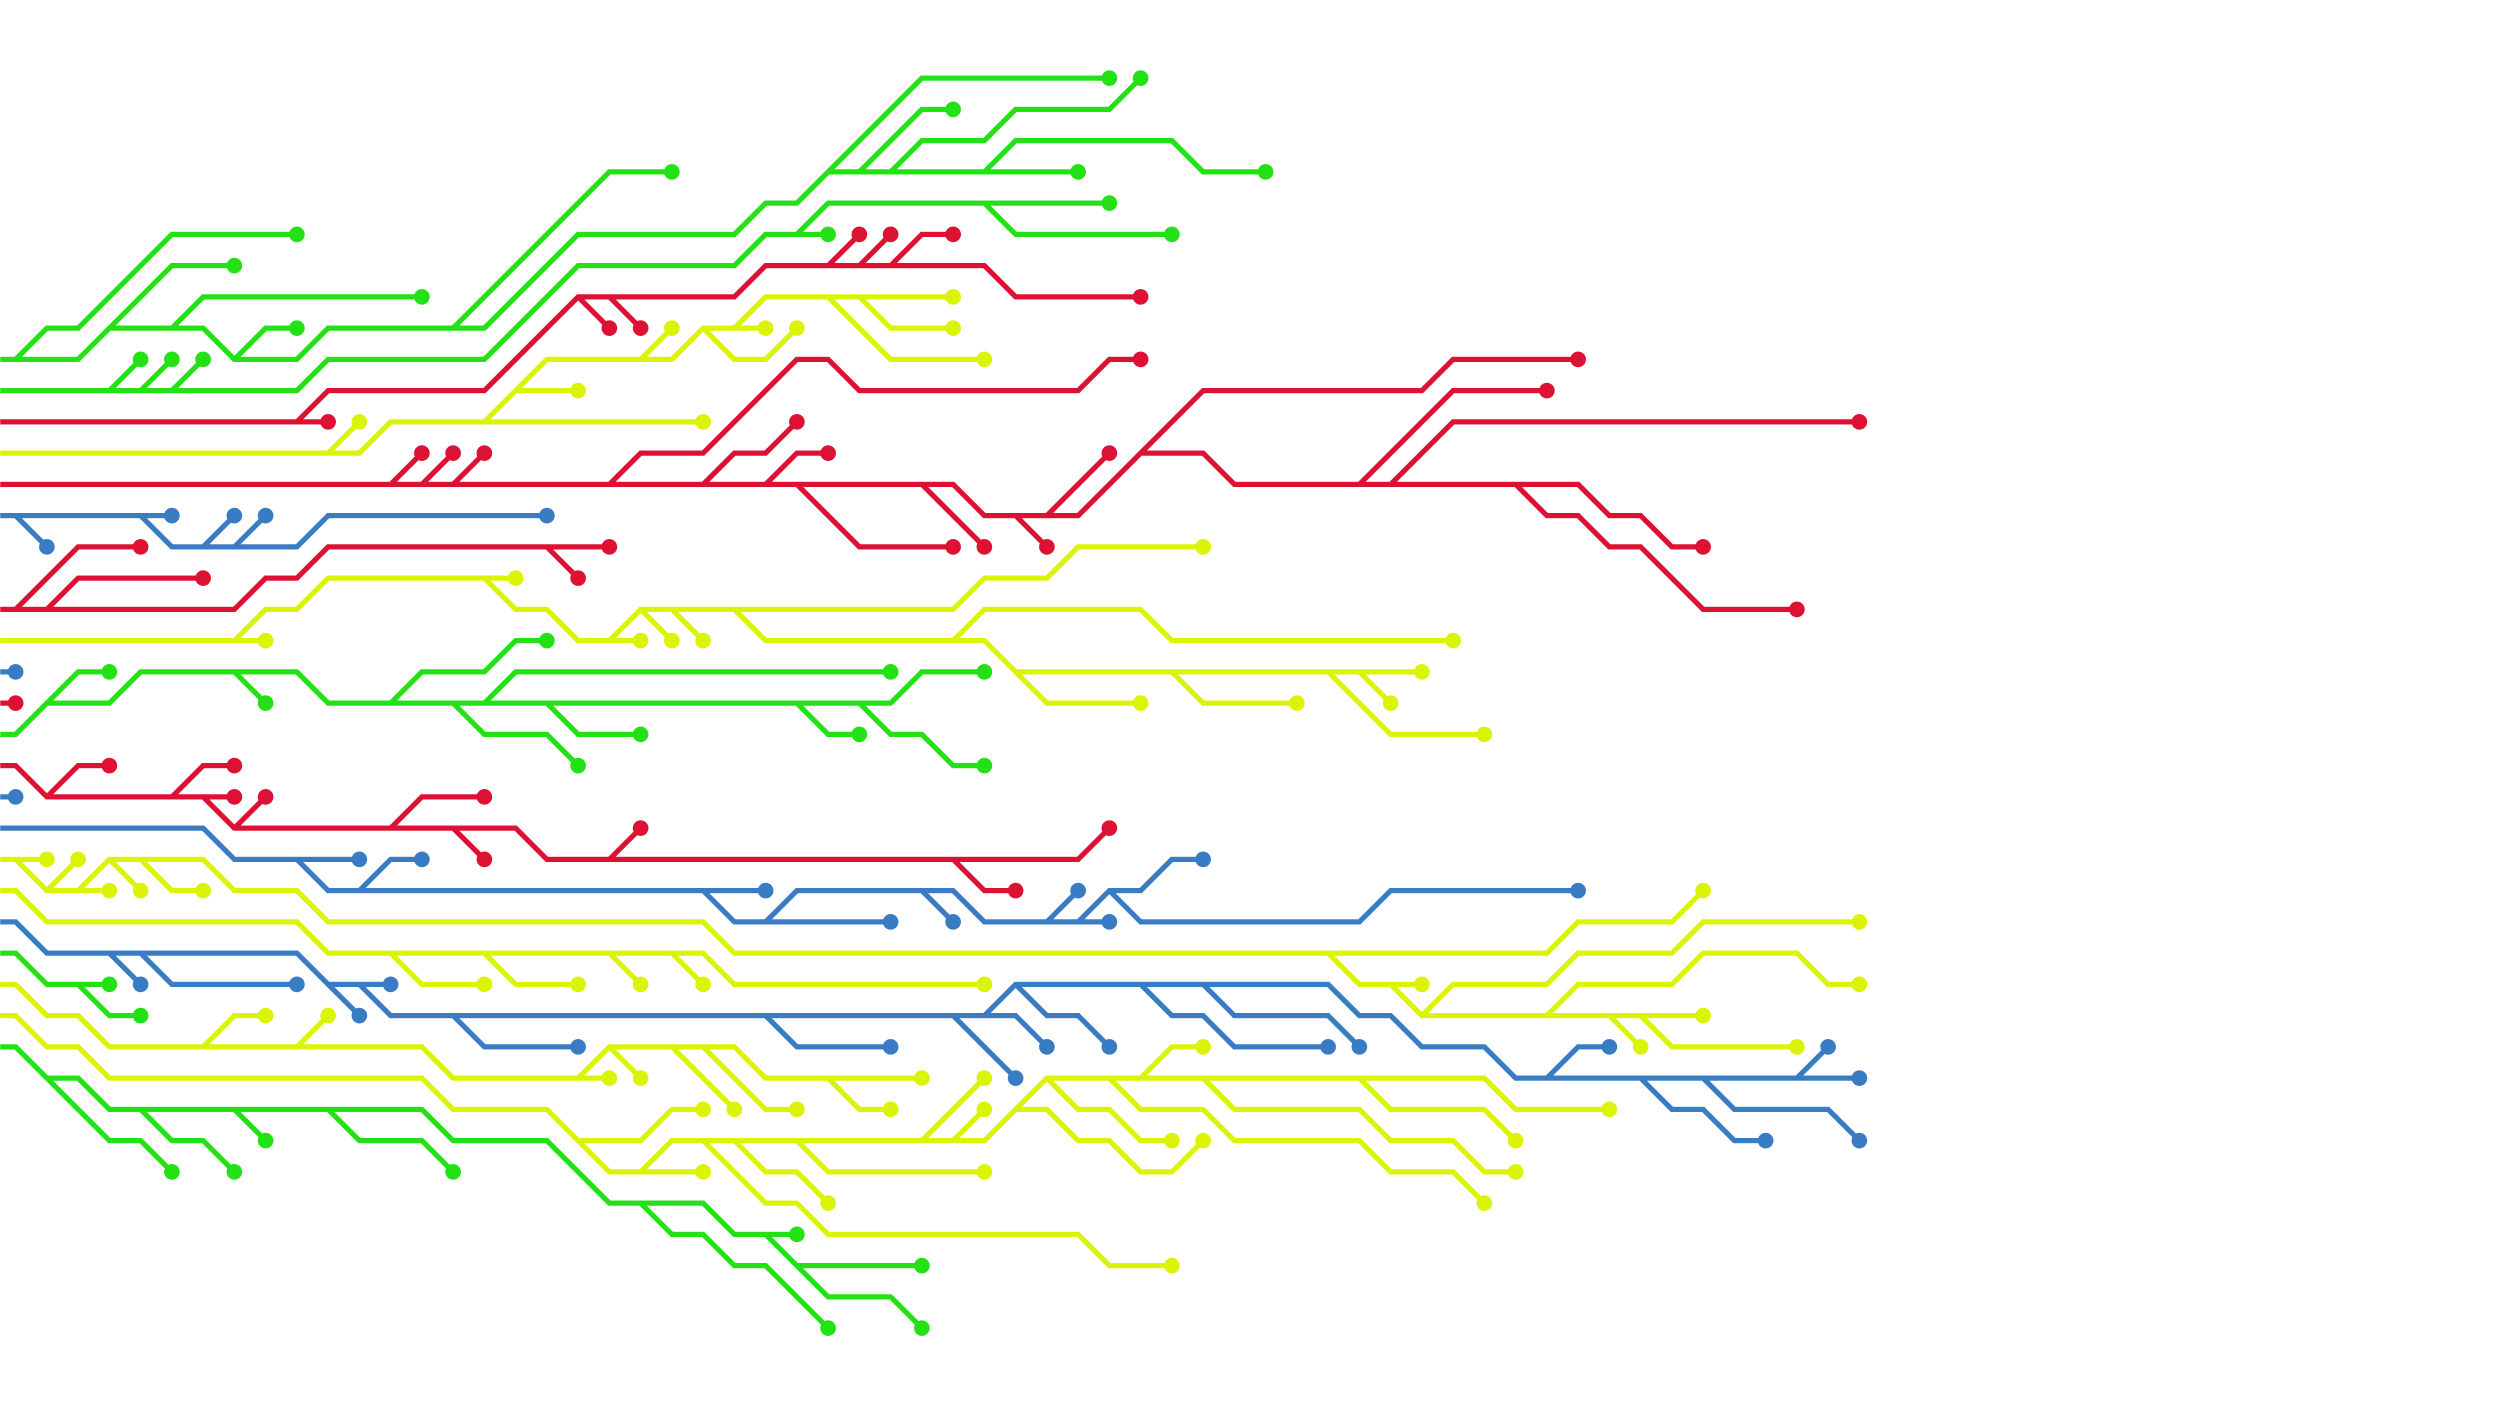 <svg xmlns="http://www.w3.org/2000/svg" version="1.1" xmlns:xlink="http://www.w3.org/1999/xlink" xmlns:svgjs="http://svgjs.com/svgjs" width="1920" height="1080" preserveAspectRatio="none" viewBox="0 0 1920 1080"><g mask="url(&quot;#SvgjsMask1002&quot;)" fill="none"><g mask="url(&quot;#SvgjsMask1003&quot;)"><path d="M-12 540L12 540" stroke="#dd1133" stroke-width="4"></path><path d="M6 540 a6 6 0 1 0 12 0 a6 6 0 1 0 -12 0z" fill="#dd1133"></path><path d="M372 540L396 516L420 516L444 516L468 516L492 516L516 516L540 516L564 516L588 516L612 516L636 516L660 516L684 516M300 540L324 516L348 516L372 516L396 492L420 492M420 540L444 564L468 564L492 564M660 540L684 564L708 564L732 588L756 588M612 540L636 564L660 564M180 516L204 540M36 540L60 516L84 516M348 540L372 564L396 564L420 564L444 588M-12 564L12 564L36 540L60 540L84 540L108 516L132 516L156 516L180 516L204 516L228 516L252 540L276 540L300 540L324 540L348 540L372 540L396 540L420 540L444 540L468 540L492 540L516 540L540 540L564 540L588 540L612 540L636 540L660 540L684 540L708 516L732 516L756 516" stroke="rgba(35, 225, 21, 1)" stroke-width="4"></path><path d="M750 516 a6 6 0 1 0 12 0 a6 6 0 1 0 -12 0zM678 516 a6 6 0 1 0 12 0 a6 6 0 1 0 -12 0zM414 492 a6 6 0 1 0 12 0 a6 6 0 1 0 -12 0zM486 564 a6 6 0 1 0 12 0 a6 6 0 1 0 -12 0zM750 588 a6 6 0 1 0 12 0 a6 6 0 1 0 -12 0zM654 564 a6 6 0 1 0 12 0 a6 6 0 1 0 -12 0zM198 540 a6 6 0 1 0 12 0 a6 6 0 1 0 -12 0zM78 516 a6 6 0 1 0 12 0 a6 6 0 1 0 -12 0zM438 588 a6 6 0 1 0 12 0 a6 6 0 1 0 -12 0z" fill="rgba(35, 225, 21, 1)"></path><path d="M-12 516L12 516" stroke="#3a7cc3" stroke-width="4"></path><path d="M6 516 a6 6 0 1 0 12 0 a6 6 0 1 0 -12 0z" fill="#3a7cc3"></path><path d="M132 612L156 588L180 588M348 636L372 660M180 636L204 612M156 612L180 612M36 612L60 588L84 588M468 660L492 636M300 636L324 612L348 612L372 612M732 660L756 660L780 660L804 660L828 660L852 636M-12 588L12 588L36 612L60 612L84 612L108 612L132 612L156 612L180 636L204 636L228 636L252 636L276 636L300 636L324 636L348 636L372 636L396 636L420 660L444 660L468 660L492 660L516 660L540 660L564 660L588 660L612 660L636 660L660 660L684 660L708 660L732 660L756 684L780 684" stroke="#dd1133" stroke-width="4"></path><path d="M774 684 a6 6 0 1 0 12 0 a6 6 0 1 0 -12 0zM174 588 a6 6 0 1 0 12 0 a6 6 0 1 0 -12 0zM366 660 a6 6 0 1 0 12 0 a6 6 0 1 0 -12 0zM198 612 a6 6 0 1 0 12 0 a6 6 0 1 0 -12 0zM174 612 a6 6 0 1 0 12 0 a6 6 0 1 0 -12 0zM78 588 a6 6 0 1 0 12 0 a6 6 0 1 0 -12 0zM486 636 a6 6 0 1 0 12 0 a6 6 0 1 0 -12 0zM366 612 a6 6 0 1 0 12 0 a6 6 0 1 0 -12 0zM846 636 a6 6 0 1 0 12 0 a6 6 0 1 0 -12 0z" fill="#dd1133"></path><path d="M732 492L756 468L780 468L804 468L828 468L852 468L876 468L900 492L924 492L948 492L972 492L996 492L1020 492L1044 492L1068 492L1092 492L1116 492M180 492L204 492M1044 516L1068 540M564 468L588 468L612 468L636 468L660 468L684 468L708 468L732 468L756 444L780 444L804 444L828 420L852 420L876 420L900 420L924 420M372 444L396 444M516 468L540 492M900 516L924 540L948 540L972 540L996 540M492 468L516 492M1020 516L1044 540L1068 564L1092 564L1116 564L1140 564M468 492L492 492M780 516L804 540L828 540L852 540L876 540M-12 492L12 492L36 492L60 492L84 492L108 492L132 492L156 492L180 492L204 468L228 468L252 444L276 444L300 444L324 444L348 444L372 444L396 468L420 468L444 492L468 492L492 468L516 468L540 468L564 468L588 492L612 492L636 492L660 492L684 492L708 492L732 492L756 492L780 516L804 516L828 516L852 516L876 516L900 516L924 516L948 516L972 516L996 516L1020 516L1044 516L1068 516L1092 516" stroke="rgba(219, 244, 5, 1)" stroke-width="4"></path><path d="M1086 516 a6 6 0 1 0 12 0 a6 6 0 1 0 -12 0zM1110 492 a6 6 0 1 0 12 0 a6 6 0 1 0 -12 0zM198 492 a6 6 0 1 0 12 0 a6 6 0 1 0 -12 0zM1062 540 a6 6 0 1 0 12 0 a6 6 0 1 0 -12 0zM918 420 a6 6 0 1 0 12 0 a6 6 0 1 0 -12 0zM390 444 a6 6 0 1 0 12 0 a6 6 0 1 0 -12 0zM534 492 a6 6 0 1 0 12 0 a6 6 0 1 0 -12 0zM990 540 a6 6 0 1 0 12 0 a6 6 0 1 0 -12 0zM510 492 a6 6 0 1 0 12 0 a6 6 0 1 0 -12 0zM1134 564 a6 6 0 1 0 12 0 a6 6 0 1 0 -12 0zM486 492 a6 6 0 1 0 12 0 a6 6 0 1 0 -12 0zM870 540 a6 6 0 1 0 12 0 a6 6 0 1 0 -12 0z" fill="rgba(219, 244, 5, 1)"></path><path d="M-12 612L12 612" stroke="#3a7cc3" stroke-width="4"></path><path d="M6 612 a6 6 0 1 0 12 0 a6 6 0 1 0 -12 0z" fill="#3a7cc3"></path><path d="M36 468L60 444L84 444L108 444L132 444L156 444M420 420L444 444M12 468L36 444L60 420L84 420L108 420M-12 468L12 468L36 468L60 468L84 468L108 468L132 468L156 468L180 468L204 444L228 444L252 420L276 420L300 420L324 420L348 420L372 420L396 420L420 420L444 420L468 420" stroke="#dd1133" stroke-width="4"></path><path d="M462 420 a6 6 0 1 0 12 0 a6 6 0 1 0 -12 0zM150 444 a6 6 0 1 0 12 0 a6 6 0 1 0 -12 0zM438 444 a6 6 0 1 0 12 0 a6 6 0 1 0 -12 0zM102 420 a6 6 0 1 0 12 0 a6 6 0 1 0 -12 0z" fill="#dd1133"></path><path d="M276 684L300 660L324 660M228 660L252 660L276 660M588 708L612 708L636 708L660 708L684 708M804 708L828 684M708 684L732 708M540 684L564 684L588 684M852 684L876 708L900 708L924 708L948 708L972 708L996 708L1020 708L1044 708L1068 684L1092 684L1116 684L1140 684L1164 684L1188 684L1212 684M828 708L852 708M-12 636L12 636L36 636L60 636L84 636L108 636L132 636L156 636L180 660L204 660L228 660L252 684L276 684L300 684L324 684L348 684L372 684L396 684L420 684L444 684L468 684L492 684L516 684L540 684L564 708L588 708L612 684L636 684L660 684L684 684L708 684L732 684L756 708L780 708L804 708L828 708L852 684L876 684L900 660L924 660" stroke="#3a7cc3" stroke-width="4"></path><path d="M918 660 a6 6 0 1 0 12 0 a6 6 0 1 0 -12 0zM318 660 a6 6 0 1 0 12 0 a6 6 0 1 0 -12 0zM270 660 a6 6 0 1 0 12 0 a6 6 0 1 0 -12 0zM678 708 a6 6 0 1 0 12 0 a6 6 0 1 0 -12 0zM822 684 a6 6 0 1 0 12 0 a6 6 0 1 0 -12 0zM726 708 a6 6 0 1 0 12 0 a6 6 0 1 0 -12 0zM582 684 a6 6 0 1 0 12 0 a6 6 0 1 0 -12 0zM1206 684 a6 6 0 1 0 12 0 a6 6 0 1 0 -12 0zM846 708 a6 6 0 1 0 12 0 a6 6 0 1 0 -12 0z" fill="#3a7cc3"></path><path d="M1188 780L1212 756L1236 756L1260 756L1284 756L1308 732L1332 732L1356 732L1380 732L1404 756L1428 756M1092 780L1116 756L1140 756L1164 756L1188 756L1212 732L1236 732L1260 732L1284 732L1308 708L1332 708L1356 708L1380 708L1404 708L1428 708M108 660L132 684L156 684M1020 732L1044 732L1068 732L1092 732L1116 732L1140 732L1164 732L1188 732L1212 708L1236 708L1260 708L1284 708L1308 684M84 660L108 684M36 684L60 660M1260 780L1284 804L1308 804L1332 804L1356 804L1380 804M60 684L84 684M1068 756L1092 756M1236 780L1260 804M12 660L36 660M-12 660L12 660L36 684L60 684L84 660L108 660L132 660L156 660L180 684L204 684L228 684L252 708L276 708L300 708L324 708L348 708L372 708L396 708L420 708L444 708L468 708L492 708L516 708L540 708L564 732L588 732L612 732L636 732L660 732L684 732L708 732L732 732L756 732L780 732L804 732L828 732L852 732L876 732L900 732L924 732L948 732L972 732L996 732L1020 732L1044 756L1068 756L1092 780L1116 780L1140 780L1164 780L1188 780L1212 780L1236 780L1260 780L1284 780L1308 780" stroke="rgba(219, 244, 5, 1)" stroke-width="4"></path><path d="M1302 780 a6 6 0 1 0 12 0 a6 6 0 1 0 -12 0zM1422 756 a6 6 0 1 0 12 0 a6 6 0 1 0 -12 0zM1422 708 a6 6 0 1 0 12 0 a6 6 0 1 0 -12 0zM150 684 a6 6 0 1 0 12 0 a6 6 0 1 0 -12 0zM1302 684 a6 6 0 1 0 12 0 a6 6 0 1 0 -12 0zM102 684 a6 6 0 1 0 12 0 a6 6 0 1 0 -12 0zM54 660 a6 6 0 1 0 12 0 a6 6 0 1 0 -12 0zM1374 804 a6 6 0 1 0 12 0 a6 6 0 1 0 -12 0zM78 684 a6 6 0 1 0 12 0 a6 6 0 1 0 -12 0zM1086 756 a6 6 0 1 0 12 0 a6 6 0 1 0 -12 0zM1254 804 a6 6 0 1 0 12 0 a6 6 0 1 0 -12 0zM30 660 a6 6 0 1 0 12 0 a6 6 0 1 0 -12 0z" fill="rgba(219, 244, 5, 1)"></path><path d="M516 732L540 756M372 732L396 756L420 756L444 756M468 732L492 756M300 732L324 756L348 756L372 756M-12 684L12 684L36 708L60 708L84 708L108 708L132 708L156 708L180 708L204 708L228 708L252 732L276 732L300 732L324 732L348 732L372 732L396 732L420 732L444 732L468 732L492 732L516 732L540 732L564 756L588 756L612 756L636 756L660 756L684 756L708 756L732 756L756 756" stroke="rgba(219, 244, 5, 1)" stroke-width="4"></path><path d="M750 756 a6 6 0 1 0 12 0 a6 6 0 1 0 -12 0zM534 756 a6 6 0 1 0 12 0 a6 6 0 1 0 -12 0zM438 756 a6 6 0 1 0 12 0 a6 6 0 1 0 -12 0zM486 756 a6 6 0 1 0 12 0 a6 6 0 1 0 -12 0zM366 756 a6 6 0 1 0 12 0 a6 6 0 1 0 -12 0z" fill="rgba(219, 244, 5, 1)"></path><path d="M180 420L204 396M12 396L36 420M156 420L180 396M108 396L132 396M-12 396L12 396L36 396L60 396L84 396L108 396L132 420L156 420L180 420L204 420L228 420L252 396L276 396L300 396L324 396L348 396L372 396L396 396L420 396" stroke="#3a7cc3" stroke-width="4"></path><path d="M414 396 a6 6 0 1 0 12 0 a6 6 0 1 0 -12 0zM198 396 a6 6 0 1 0 12 0 a6 6 0 1 0 -12 0zM30 420 a6 6 0 1 0 12 0 a6 6 0 1 0 -12 0zM174 396 a6 6 0 1 0 12 0 a6 6 0 1 0 -12 0zM126 396 a6 6 0 1 0 12 0 a6 6 0 1 0 -12 0z" fill="#3a7cc3"></path><path d="M1308 828L1332 852L1356 852L1380 852L1404 852L1428 876M924 756L948 780L972 780L996 780L1020 780L1044 804M588 780L612 804L636 804L660 804L684 804M108 732L132 756L156 756L180 756L204 756L228 756M780 756L804 780L828 780L852 804M348 780L372 804L396 804L420 804L444 804M252 756L276 780M876 756L900 780L924 780L948 804L972 804L996 804L1020 804M276 756L300 756M1380 828L1404 828L1428 828M84 732L108 756M756 780L780 780L804 804M1260 828L1284 852L1308 852L1332 876L1356 876M732 780L756 804L780 828M1188 828L1212 804L1236 804M-12 708L12 708L36 732L60 732L84 732L108 732L132 732L156 732L180 732L204 732L228 732L252 756L276 756L300 780L324 780L348 780L372 780L396 780L420 780L444 780L468 780L492 780L516 780L540 780L564 780L588 780L612 780L636 780L660 780L684 780L708 780L732 780L756 780L780 756L804 756L828 756L852 756L876 756L900 756L924 756L948 756L972 756L996 756L1020 756L1044 780L1068 780L1092 804L1116 804L1140 804L1164 828L1188 828L1212 828L1236 828L1260 828L1284 828L1308 828L1332 828L1356 828L1380 828L1404 804" stroke="#3a7cc3" stroke-width="4"></path><path d="M1398 804 a6 6 0 1 0 12 0 a6 6 0 1 0 -12 0zM1422 876 a6 6 0 1 0 12 0 a6 6 0 1 0 -12 0zM1038 804 a6 6 0 1 0 12 0 a6 6 0 1 0 -12 0zM678 804 a6 6 0 1 0 12 0 a6 6 0 1 0 -12 0zM222 756 a6 6 0 1 0 12 0 a6 6 0 1 0 -12 0zM846 804 a6 6 0 1 0 12 0 a6 6 0 1 0 -12 0zM438 804 a6 6 0 1 0 12 0 a6 6 0 1 0 -12 0zM270 780 a6 6 0 1 0 12 0 a6 6 0 1 0 -12 0zM1014 804 a6 6 0 1 0 12 0 a6 6 0 1 0 -12 0zM294 756 a6 6 0 1 0 12 0 a6 6 0 1 0 -12 0zM1422 828 a6 6 0 1 0 12 0 a6 6 0 1 0 -12 0zM102 756 a6 6 0 1 0 12 0 a6 6 0 1 0 -12 0zM798 804 a6 6 0 1 0 12 0 a6 6 0 1 0 -12 0zM1350 876 a6 6 0 1 0 12 0 a6 6 0 1 0 -12 0zM774 828 a6 6 0 1 0 12 0 a6 6 0 1 0 -12 0zM1230 804 a6 6 0 1 0 12 0 a6 6 0 1 0 -12 0z" fill="#3a7cc3"></path><path d="M348 372L372 348M588 372L612 348L636 348M324 372L348 348M540 372L564 348L588 348L612 324M468 372L492 348L516 348L540 348L564 324L588 300L612 276L636 276L660 300L684 300L708 300L732 300L756 300L780 300L804 300L828 300L852 276L876 276M1068 372L1092 348L1116 324L1140 324L1164 324L1188 324L1212 324L1236 324L1260 324L1284 324L1308 324L1332 324L1356 324L1380 324L1404 324L1428 324M1164 372L1188 396L1212 396L1236 420L1260 420L1284 444L1308 468L1332 468L1356 468L1380 468M1044 372L1068 348L1092 324L1116 300L1140 300L1164 300L1188 300M780 396L804 420M804 396L828 372L852 348M300 372L324 348M876 348L900 324L924 300L948 300L972 300L996 300L1020 300L1044 300L1068 300L1092 300L1116 276L1140 276L1164 276L1188 276L1212 276M708 372L732 396L756 420M612 372L636 396L660 420L684 420L708 420L732 420M-12 372L12 372L36 372L60 372L84 372L108 372L132 372L156 372L180 372L204 372L228 372L252 372L276 372L300 372L324 372L348 372L372 372L396 372L420 372L444 372L468 372L492 372L516 372L540 372L564 372L588 372L612 372L636 372L660 372L684 372L708 372L732 372L756 396L780 396L804 396L828 396L852 372L876 348L900 348L924 348L948 372L972 372L996 372L1020 372L1044 372L1068 372L1092 372L1116 372L1140 372L1164 372L1188 372L1212 372L1236 396L1260 396L1284 420L1308 420" stroke="#dd1133" stroke-width="4"></path><path d="M1302 420 a6 6 0 1 0 12 0 a6 6 0 1 0 -12 0zM366 348 a6 6 0 1 0 12 0 a6 6 0 1 0 -12 0zM630 348 a6 6 0 1 0 12 0 a6 6 0 1 0 -12 0zM342 348 a6 6 0 1 0 12 0 a6 6 0 1 0 -12 0zM606 324 a6 6 0 1 0 12 0 a6 6 0 1 0 -12 0zM870 276 a6 6 0 1 0 12 0 a6 6 0 1 0 -12 0zM1422 324 a6 6 0 1 0 12 0 a6 6 0 1 0 -12 0zM1374 468 a6 6 0 1 0 12 0 a6 6 0 1 0 -12 0zM1182 300 a6 6 0 1 0 12 0 a6 6 0 1 0 -12 0zM798 420 a6 6 0 1 0 12 0 a6 6 0 1 0 -12 0zM846 348 a6 6 0 1 0 12 0 a6 6 0 1 0 -12 0zM318 348 a6 6 0 1 0 12 0 a6 6 0 1 0 -12 0zM1206 276 a6 6 0 1 0 12 0 a6 6 0 1 0 -12 0zM750 420 a6 6 0 1 0 12 0 a6 6 0 1 0 -12 0zM726 420 a6 6 0 1 0 12 0 a6 6 0 1 0 -12 0z" fill="#dd1133"></path><path d="M60 756L84 756M-12 732L12 732L36 756L60 756L84 780L108 780" stroke="rgba(35, 225, 21, 1)" stroke-width="4"></path><path d="M102 780 a6 6 0 1 0 12 0 a6 6 0 1 0 -12 0zM78 756 a6 6 0 1 0 12 0 a6 6 0 1 0 -12 0z" fill="rgba(35, 225, 21, 1)"></path><path d="M540 252L564 276L588 276L612 252M372 324L396 324L420 324L444 324L468 324L492 324L516 324L540 324M396 300L420 300L444 300M660 228L684 252L708 252L732 252M564 252L588 252M252 348L276 324M492 276L516 252M636 228L660 252L684 276L708 276L732 276L756 276M-12 348L12 348L36 348L60 348L84 348L108 348L132 348L156 348L180 348L204 348L228 348L252 348L276 348L300 324L324 324L348 324L372 324L396 300L420 276L444 276L468 276L492 276L516 276L540 252L564 252L588 228L612 228L636 228L660 228L684 228L708 228L732 228" stroke="rgba(219, 244, 5, 1)" stroke-width="4"></path><path d="M726 228 a6 6 0 1 0 12 0 a6 6 0 1 0 -12 0zM606 252 a6 6 0 1 0 12 0 a6 6 0 1 0 -12 0zM534 324 a6 6 0 1 0 12 0 a6 6 0 1 0 -12 0zM438 300 a6 6 0 1 0 12 0 a6 6 0 1 0 -12 0zM726 252 a6 6 0 1 0 12 0 a6 6 0 1 0 -12 0zM582 252 a6 6 0 1 0 12 0 a6 6 0 1 0 -12 0zM270 324 a6 6 0 1 0 12 0 a6 6 0 1 0 -12 0zM510 252 a6 6 0 1 0 12 0 a6 6 0 1 0 -12 0zM750 276 a6 6 0 1 0 12 0 a6 6 0 1 0 -12 0z" fill="rgba(219, 244, 5, 1)"></path><path d="M636 828L660 852L684 852M540 804L564 828L588 852L612 852M156 804L180 780L204 780M468 804L492 828M444 828L468 828M516 804L540 828L564 852M228 804L252 780M-12 756L12 756L36 780L60 780L84 804L108 804L132 804L156 804L180 804L204 804L228 804L252 804L276 804L300 804L324 804L348 828L372 828L396 828L420 828L444 828L468 804L492 804L516 804L540 804L564 804L588 828L612 828L636 828L660 828L684 828L708 828" stroke="rgba(219, 244, 5, 1)" stroke-width="4"></path><path d="M702 828 a6 6 0 1 0 12 0 a6 6 0 1 0 -12 0zM678 852 a6 6 0 1 0 12 0 a6 6 0 1 0 -12 0zM606 852 a6 6 0 1 0 12 0 a6 6 0 1 0 -12 0zM198 780 a6 6 0 1 0 12 0 a6 6 0 1 0 -12 0zM486 828 a6 6 0 1 0 12 0 a6 6 0 1 0 -12 0zM462 828 a6 6 0 1 0 12 0 a6 6 0 1 0 -12 0zM558 852 a6 6 0 1 0 12 0 a6 6 0 1 0 -12 0zM246 780 a6 6 0 1 0 12 0 a6 6 0 1 0 -12 0z" fill="rgba(219, 244, 5, 1)"></path><path d="M468 228L492 252M684 204L708 204L732 204L756 204L780 228L804 228L828 228L852 228L876 228M660 204L684 180M636 204L660 180M444 228L468 252M228 324L252 324M-12 324L12 324L36 324L60 324L84 324L108 324L132 324L156 324L180 324L204 324L228 324L252 300L276 300L300 300L324 300L348 300L372 300L396 276L420 252L444 228L468 228L492 228L516 228L540 228L564 228L588 204L612 204L636 204L660 204L684 204L708 180L732 180" stroke="#dd1133" stroke-width="4"></path><path d="M726 180 a6 6 0 1 0 12 0 a6 6 0 1 0 -12 0zM486 252 a6 6 0 1 0 12 0 a6 6 0 1 0 -12 0zM870 228 a6 6 0 1 0 12 0 a6 6 0 1 0 -12 0zM678 180 a6 6 0 1 0 12 0 a6 6 0 1 0 -12 0zM654 180 a6 6 0 1 0 12 0 a6 6 0 1 0 -12 0zM462 252 a6 6 0 1 0 12 0 a6 6 0 1 0 -12 0zM246 324 a6 6 0 1 0 12 0 a6 6 0 1 0 -12 0z" fill="#dd1133"></path><path d="M876 828L900 804L924 804M1044 828L1068 852L1092 852L1116 852L1140 852L1164 876M924 828L948 852L972 852L996 852L1020 852L1044 852L1068 876L1092 876L1116 876L1140 900L1164 900M612 876L636 900L660 900L684 900L708 900L732 900L756 900M852 828L876 852L900 852L924 852L948 876L972 876L996 876L1020 876L1044 876L1068 900L1092 900L1116 900L1140 924M564 876L588 900L612 900L636 924M540 876L564 900L588 924L612 924L636 948L660 948L684 948L708 948L732 948L756 948L780 948L804 948L828 948L852 972L876 972L900 972M804 828L828 852L852 852L876 876L900 876M444 876L468 876L492 876L516 852L540 852M780 852L804 852L828 876L852 876L876 900L900 900L924 876M732 876L756 852M708 876L732 852L756 828M492 900L516 900L540 900M-12 780L12 780L36 804L60 804L84 828L108 828L132 828L156 828L180 828L204 828L228 828L252 828L276 828L300 828L324 828L348 852L372 852L396 852L420 852L444 876L468 900L492 900L516 876L540 876L564 876L588 876L612 876L636 876L660 876L684 876L708 876L732 876L756 876L780 852L804 828L828 828L852 828L876 828L900 828L924 828L948 828L972 828L996 828L1020 828L1044 828L1068 828L1092 828L1116 828L1140 828L1164 852L1188 852L1212 852L1236 852" stroke="rgba(219, 244, 5, 1)" stroke-width="4"></path><path d="M1230 852 a6 6 0 1 0 12 0 a6 6 0 1 0 -12 0zM918 804 a6 6 0 1 0 12 0 a6 6 0 1 0 -12 0zM1158 876 a6 6 0 1 0 12 0 a6 6 0 1 0 -12 0zM1158 900 a6 6 0 1 0 12 0 a6 6 0 1 0 -12 0zM750 900 a6 6 0 1 0 12 0 a6 6 0 1 0 -12 0zM1134 924 a6 6 0 1 0 12 0 a6 6 0 1 0 -12 0zM630 924 a6 6 0 1 0 12 0 a6 6 0 1 0 -12 0zM894 972 a6 6 0 1 0 12 0 a6 6 0 1 0 -12 0zM894 876 a6 6 0 1 0 12 0 a6 6 0 1 0 -12 0zM534 852 a6 6 0 1 0 12 0 a6 6 0 1 0 -12 0zM918 876 a6 6 0 1 0 12 0 a6 6 0 1 0 -12 0zM750 852 a6 6 0 1 0 12 0 a6 6 0 1 0 -12 0zM750 828 a6 6 0 1 0 12 0 a6 6 0 1 0 -12 0zM534 900 a6 6 0 1 0 12 0 a6 6 0 1 0 -12 0z" fill="rgba(219, 244, 5, 1)"></path><path d="M132 300L156 276M612 180L636 180M756 156L780 180L804 180L828 180L852 180L876 180L900 180M108 300L132 276M84 300L108 276M-12 300L12 300L36 300L60 300L84 300L108 300L132 300L156 300L180 300L204 300L228 300L252 276L276 276L300 276L324 276L348 276L372 276L396 252L420 228L444 204L468 204L492 204L516 204L540 204L564 204L588 180L612 180L636 156L660 156L684 156L708 156L732 156L756 156L780 156L804 156L828 156L852 156" stroke="rgba(35, 225, 21, 1)" stroke-width="4"></path><path d="M846 156 a6 6 0 1 0 12 0 a6 6 0 1 0 -12 0zM150 276 a6 6 0 1 0 12 0 a6 6 0 1 0 -12 0zM630 180 a6 6 0 1 0 12 0 a6 6 0 1 0 -12 0zM894 180 a6 6 0 1 0 12 0 a6 6 0 1 0 -12 0zM126 276 a6 6 0 1 0 12 0 a6 6 0 1 0 -12 0zM102 276 a6 6 0 1 0 12 0 a6 6 0 1 0 -12 0z" fill="rgba(35, 225, 21, 1)"></path><path d="M588 948L612 948M252 852L276 876L300 876L324 876L348 900M612 972L636 996L660 996L684 996L708 1020M180 852L204 876M492 924L516 948L540 948L564 972L588 972L612 996L636 1020M108 852L132 876L156 876L180 900M36 828L60 852L84 876L108 876L132 900M-12 804L12 804L36 828L60 828L84 852L108 852L132 852L156 852L180 852L204 852L228 852L252 852L276 852L300 852L324 852L348 876L372 876L396 876L420 876L444 900L468 924L492 924L516 924L540 924L564 948L588 948L612 972L636 972L660 972L684 972L708 972" stroke="rgba(35, 225, 21, 1)" stroke-width="4"></path><path d="M702 972 a6 6 0 1 0 12 0 a6 6 0 1 0 -12 0zM606 948 a6 6 0 1 0 12 0 a6 6 0 1 0 -12 0zM342 900 a6 6 0 1 0 12 0 a6 6 0 1 0 -12 0zM702 1020 a6 6 0 1 0 12 0 a6 6 0 1 0 -12 0zM198 876 a6 6 0 1 0 12 0 a6 6 0 1 0 -12 0zM630 1020 a6 6 0 1 0 12 0 a6 6 0 1 0 -12 0zM174 900 a6 6 0 1 0 12 0 a6 6 0 1 0 -12 0zM126 900 a6 6 0 1 0 12 0 a6 6 0 1 0 -12 0z" fill="rgba(35, 225, 21, 1)"></path><path d="M756 132L780 108L804 108L828 108L852 108L876 108L900 108L924 132L948 132L972 132M132 252L156 228L180 228L204 228L228 228L252 228L276 228L300 228L324 228M180 276L204 252L228 252M684 132L708 108L732 108L756 108L780 84L804 84L828 84L852 84L876 60M84 252L108 228L132 204L156 204L180 204M660 132L684 108L708 84L732 84M636 132L660 108L684 84L708 60L732 60L756 60L780 60L804 60L828 60L852 60M12 276L36 252L60 252L84 228L108 204L132 180L156 180L180 180L204 180L228 180M348 252L372 228L396 204L420 180L444 156L468 132L492 132L516 132M-12 276L12 276L36 276L60 276L84 252L108 252L132 252L156 252L180 276L204 276L228 276L252 252L276 252L300 252L324 252L348 252L372 252L396 228L420 204L444 180L468 180L492 180L516 180L540 180L564 180L588 156L612 156L636 132L660 132L684 132L708 132L732 132L756 132L780 132L804 132L828 132" stroke="rgba(35, 225, 21, 1)" stroke-width="4"></path><path d="M822 132 a6 6 0 1 0 12 0 a6 6 0 1 0 -12 0zM966 132 a6 6 0 1 0 12 0 a6 6 0 1 0 -12 0zM318 228 a6 6 0 1 0 12 0 a6 6 0 1 0 -12 0zM222 252 a6 6 0 1 0 12 0 a6 6 0 1 0 -12 0zM870 60 a6 6 0 1 0 12 0 a6 6 0 1 0 -12 0zM174 204 a6 6 0 1 0 12 0 a6 6 0 1 0 -12 0zM726 84 a6 6 0 1 0 12 0 a6 6 0 1 0 -12 0zM846 60 a6 6 0 1 0 12 0 a6 6 0 1 0 -12 0zM222 180 a6 6 0 1 0 12 0 a6 6 0 1 0 -12 0zM510 132 a6 6 0 1 0 12 0 a6 6 0 1 0 -12 0z" fill="rgba(35, 225, 21, 1)"></path></g></g><defs><mask id="SvgjsMask1002"><rect width="1920" height="1080" fill="#ffffff"></rect></mask><mask id="SvgjsMask1003"><rect width="1920" height="1080" fill="white"></rect><path d="M9 540 a3 3 0 1 0 6 0 a3 3 0 1 0 -6 0z" fill="black"></path><path d="M753 516 a3 3 0 1 0 6 0 a3 3 0 1 0 -6 0zM681 516 a3 3 0 1 0 6 0 a3 3 0 1 0 -6 0zM417 492 a3 3 0 1 0 6 0 a3 3 0 1 0 -6 0zM489 564 a3 3 0 1 0 6 0 a3 3 0 1 0 -6 0zM753 588 a3 3 0 1 0 6 0 a3 3 0 1 0 -6 0zM657 564 a3 3 0 1 0 6 0 a3 3 0 1 0 -6 0zM201 540 a3 3 0 1 0 6 0 a3 3 0 1 0 -6 0zM81 516 a3 3 0 1 0 6 0 a3 3 0 1 0 -6 0zM441 588 a3 3 0 1 0 6 0 a3 3 0 1 0 -6 0z" fill="black"></path><path d="M9 516 a3 3 0 1 0 6 0 a3 3 0 1 0 -6 0z" fill="black"></path><path d="M777 684 a3 3 0 1 0 6 0 a3 3 0 1 0 -6 0zM177 588 a3 3 0 1 0 6 0 a3 3 0 1 0 -6 0zM369 660 a3 3 0 1 0 6 0 a3 3 0 1 0 -6 0zM201 612 a3 3 0 1 0 6 0 a3 3 0 1 0 -6 0zM177 612 a3 3 0 1 0 6 0 a3 3 0 1 0 -6 0zM81 588 a3 3 0 1 0 6 0 a3 3 0 1 0 -6 0zM489 636 a3 3 0 1 0 6 0 a3 3 0 1 0 -6 0zM369 612 a3 3 0 1 0 6 0 a3 3 0 1 0 -6 0zM849 636 a3 3 0 1 0 6 0 a3 3 0 1 0 -6 0z" fill="black"></path><path d="M1089 516 a3 3 0 1 0 6 0 a3 3 0 1 0 -6 0zM1113 492 a3 3 0 1 0 6 0 a3 3 0 1 0 -6 0zM201 492 a3 3 0 1 0 6 0 a3 3 0 1 0 -6 0zM1065 540 a3 3 0 1 0 6 0 a3 3 0 1 0 -6 0zM921 420 a3 3 0 1 0 6 0 a3 3 0 1 0 -6 0zM393 444 a3 3 0 1 0 6 0 a3 3 0 1 0 -6 0zM537 492 a3 3 0 1 0 6 0 a3 3 0 1 0 -6 0zM993 540 a3 3 0 1 0 6 0 a3 3 0 1 0 -6 0zM513 492 a3 3 0 1 0 6 0 a3 3 0 1 0 -6 0zM1137 564 a3 3 0 1 0 6 0 a3 3 0 1 0 -6 0zM489 492 a3 3 0 1 0 6 0 a3 3 0 1 0 -6 0zM873 540 a3 3 0 1 0 6 0 a3 3 0 1 0 -6 0z" fill="black"></path><path d="M9 612 a3 3 0 1 0 6 0 a3 3 0 1 0 -6 0z" fill="black"></path><path d="M465 420 a3 3 0 1 0 6 0 a3 3 0 1 0 -6 0zM153 444 a3 3 0 1 0 6 0 a3 3 0 1 0 -6 0zM441 444 a3 3 0 1 0 6 0 a3 3 0 1 0 -6 0zM105 420 a3 3 0 1 0 6 0 a3 3 0 1 0 -6 0z" fill="black"></path><path d="M921 660 a3 3 0 1 0 6 0 a3 3 0 1 0 -6 0zM321 660 a3 3 0 1 0 6 0 a3 3 0 1 0 -6 0zM273 660 a3 3 0 1 0 6 0 a3 3 0 1 0 -6 0zM681 708 a3 3 0 1 0 6 0 a3 3 0 1 0 -6 0zM825 684 a3 3 0 1 0 6 0 a3 3 0 1 0 -6 0zM729 708 a3 3 0 1 0 6 0 a3 3 0 1 0 -6 0zM585 684 a3 3 0 1 0 6 0 a3 3 0 1 0 -6 0zM1209 684 a3 3 0 1 0 6 0 a3 3 0 1 0 -6 0zM849 708 a3 3 0 1 0 6 0 a3 3 0 1 0 -6 0z" fill="black"></path><path d="M1305 780 a3 3 0 1 0 6 0 a3 3 0 1 0 -6 0zM1425 756 a3 3 0 1 0 6 0 a3 3 0 1 0 -6 0zM1425 708 a3 3 0 1 0 6 0 a3 3 0 1 0 -6 0zM153 684 a3 3 0 1 0 6 0 a3 3 0 1 0 -6 0zM1305 684 a3 3 0 1 0 6 0 a3 3 0 1 0 -6 0zM105 684 a3 3 0 1 0 6 0 a3 3 0 1 0 -6 0zM57 660 a3 3 0 1 0 6 0 a3 3 0 1 0 -6 0zM1377 804 a3 3 0 1 0 6 0 a3 3 0 1 0 -6 0zM81 684 a3 3 0 1 0 6 0 a3 3 0 1 0 -6 0zM1089 756 a3 3 0 1 0 6 0 a3 3 0 1 0 -6 0zM1257 804 a3 3 0 1 0 6 0 a3 3 0 1 0 -6 0zM33 660 a3 3 0 1 0 6 0 a3 3 0 1 0 -6 0z" fill="black"></path><path d="M753 756 a3 3 0 1 0 6 0 a3 3 0 1 0 -6 0zM537 756 a3 3 0 1 0 6 0 a3 3 0 1 0 -6 0zM441 756 a3 3 0 1 0 6 0 a3 3 0 1 0 -6 0zM489 756 a3 3 0 1 0 6 0 a3 3 0 1 0 -6 0zM369 756 a3 3 0 1 0 6 0 a3 3 0 1 0 -6 0z" fill="black"></path><path d="M417 396 a3 3 0 1 0 6 0 a3 3 0 1 0 -6 0zM201 396 a3 3 0 1 0 6 0 a3 3 0 1 0 -6 0zM33 420 a3 3 0 1 0 6 0 a3 3 0 1 0 -6 0zM177 396 a3 3 0 1 0 6 0 a3 3 0 1 0 -6 0zM129 396 a3 3 0 1 0 6 0 a3 3 0 1 0 -6 0z" fill="black"></path><path d="M1401 804 a3 3 0 1 0 6 0 a3 3 0 1 0 -6 0zM1425 876 a3 3 0 1 0 6 0 a3 3 0 1 0 -6 0zM1041 804 a3 3 0 1 0 6 0 a3 3 0 1 0 -6 0zM681 804 a3 3 0 1 0 6 0 a3 3 0 1 0 -6 0zM225 756 a3 3 0 1 0 6 0 a3 3 0 1 0 -6 0zM849 804 a3 3 0 1 0 6 0 a3 3 0 1 0 -6 0zM441 804 a3 3 0 1 0 6 0 a3 3 0 1 0 -6 0zM273 780 a3 3 0 1 0 6 0 a3 3 0 1 0 -6 0zM1017 804 a3 3 0 1 0 6 0 a3 3 0 1 0 -6 0zM297 756 a3 3 0 1 0 6 0 a3 3 0 1 0 -6 0zM1425 828 a3 3 0 1 0 6 0 a3 3 0 1 0 -6 0zM105 756 a3 3 0 1 0 6 0 a3 3 0 1 0 -6 0zM801 804 a3 3 0 1 0 6 0 a3 3 0 1 0 -6 0zM1353 876 a3 3 0 1 0 6 0 a3 3 0 1 0 -6 0zM777 828 a3 3 0 1 0 6 0 a3 3 0 1 0 -6 0zM1233 804 a3 3 0 1 0 6 0 a3 3 0 1 0 -6 0z" fill="black"></path><path d="M1305 420 a3 3 0 1 0 6 0 a3 3 0 1 0 -6 0zM369 348 a3 3 0 1 0 6 0 a3 3 0 1 0 -6 0zM633 348 a3 3 0 1 0 6 0 a3 3 0 1 0 -6 0zM345 348 a3 3 0 1 0 6 0 a3 3 0 1 0 -6 0zM609 324 a3 3 0 1 0 6 0 a3 3 0 1 0 -6 0zM873 276 a3 3 0 1 0 6 0 a3 3 0 1 0 -6 0zM1425 324 a3 3 0 1 0 6 0 a3 3 0 1 0 -6 0zM1377 468 a3 3 0 1 0 6 0 a3 3 0 1 0 -6 0zM1185 300 a3 3 0 1 0 6 0 a3 3 0 1 0 -6 0zM801 420 a3 3 0 1 0 6 0 a3 3 0 1 0 -6 0zM849 348 a3 3 0 1 0 6 0 a3 3 0 1 0 -6 0zM321 348 a3 3 0 1 0 6 0 a3 3 0 1 0 -6 0zM1209 276 a3 3 0 1 0 6 0 a3 3 0 1 0 -6 0zM753 420 a3 3 0 1 0 6 0 a3 3 0 1 0 -6 0zM729 420 a3 3 0 1 0 6 0 a3 3 0 1 0 -6 0z" fill="black"></path><path d="M105 780 a3 3 0 1 0 6 0 a3 3 0 1 0 -6 0zM81 756 a3 3 0 1 0 6 0 a3 3 0 1 0 -6 0z" fill="black"></path><path d="M729 228 a3 3 0 1 0 6 0 a3 3 0 1 0 -6 0zM609 252 a3 3 0 1 0 6 0 a3 3 0 1 0 -6 0zM537 324 a3 3 0 1 0 6 0 a3 3 0 1 0 -6 0zM441 300 a3 3 0 1 0 6 0 a3 3 0 1 0 -6 0zM729 252 a3 3 0 1 0 6 0 a3 3 0 1 0 -6 0zM585 252 a3 3 0 1 0 6 0 a3 3 0 1 0 -6 0zM273 324 a3 3 0 1 0 6 0 a3 3 0 1 0 -6 0zM513 252 a3 3 0 1 0 6 0 a3 3 0 1 0 -6 0zM753 276 a3 3 0 1 0 6 0 a3 3 0 1 0 -6 0z" fill="black"></path><path d="M705 828 a3 3 0 1 0 6 0 a3 3 0 1 0 -6 0zM681 852 a3 3 0 1 0 6 0 a3 3 0 1 0 -6 0zM609 852 a3 3 0 1 0 6 0 a3 3 0 1 0 -6 0zM201 780 a3 3 0 1 0 6 0 a3 3 0 1 0 -6 0zM489 828 a3 3 0 1 0 6 0 a3 3 0 1 0 -6 0zM465 828 a3 3 0 1 0 6 0 a3 3 0 1 0 -6 0zM561 852 a3 3 0 1 0 6 0 a3 3 0 1 0 -6 0zM249 780 a3 3 0 1 0 6 0 a3 3 0 1 0 -6 0z" fill="black"></path><path d="M729 180 a3 3 0 1 0 6 0 a3 3 0 1 0 -6 0zM489 252 a3 3 0 1 0 6 0 a3 3 0 1 0 -6 0zM873 228 a3 3 0 1 0 6 0 a3 3 0 1 0 -6 0zM681 180 a3 3 0 1 0 6 0 a3 3 0 1 0 -6 0zM657 180 a3 3 0 1 0 6 0 a3 3 0 1 0 -6 0zM465 252 a3 3 0 1 0 6 0 a3 3 0 1 0 -6 0zM249 324 a3 3 0 1 0 6 0 a3 3 0 1 0 -6 0z" fill="black"></path><path d="M1233 852 a3 3 0 1 0 6 0 a3 3 0 1 0 -6 0zM921 804 a3 3 0 1 0 6 0 a3 3 0 1 0 -6 0zM1161 876 a3 3 0 1 0 6 0 a3 3 0 1 0 -6 0zM1161 900 a3 3 0 1 0 6 0 a3 3 0 1 0 -6 0zM753 900 a3 3 0 1 0 6 0 a3 3 0 1 0 -6 0zM1137 924 a3 3 0 1 0 6 0 a3 3 0 1 0 -6 0zM633 924 a3 3 0 1 0 6 0 a3 3 0 1 0 -6 0zM897 972 a3 3 0 1 0 6 0 a3 3 0 1 0 -6 0zM897 876 a3 3 0 1 0 6 0 a3 3 0 1 0 -6 0zM537 852 a3 3 0 1 0 6 0 a3 3 0 1 0 -6 0zM921 876 a3 3 0 1 0 6 0 a3 3 0 1 0 -6 0zM753 852 a3 3 0 1 0 6 0 a3 3 0 1 0 -6 0zM753 828 a3 3 0 1 0 6 0 a3 3 0 1 0 -6 0zM537 900 a3 3 0 1 0 6 0 a3 3 0 1 0 -6 0z" fill="black"></path><path d="M849 156 a3 3 0 1 0 6 0 a3 3 0 1 0 -6 0zM153 276 a3 3 0 1 0 6 0 a3 3 0 1 0 -6 0zM633 180 a3 3 0 1 0 6 0 a3 3 0 1 0 -6 0zM897 180 a3 3 0 1 0 6 0 a3 3 0 1 0 -6 0zM129 276 a3 3 0 1 0 6 0 a3 3 0 1 0 -6 0zM105 276 a3 3 0 1 0 6 0 a3 3 0 1 0 -6 0z" fill="black"></path><path d="M705 972 a3 3 0 1 0 6 0 a3 3 0 1 0 -6 0zM609 948 a3 3 0 1 0 6 0 a3 3 0 1 0 -6 0zM345 900 a3 3 0 1 0 6 0 a3 3 0 1 0 -6 0zM705 1020 a3 3 0 1 0 6 0 a3 3 0 1 0 -6 0zM201 876 a3 3 0 1 0 6 0 a3 3 0 1 0 -6 0zM633 1020 a3 3 0 1 0 6 0 a3 3 0 1 0 -6 0zM177 900 a3 3 0 1 0 6 0 a3 3 0 1 0 -6 0zM129 900 a3 3 0 1 0 6 0 a3 3 0 1 0 -6 0z" fill="black"></path><path d="M825 132 a3 3 0 1 0 6 0 a3 3 0 1 0 -6 0zM969 132 a3 3 0 1 0 6 0 a3 3 0 1 0 -6 0zM321 228 a3 3 0 1 0 6 0 a3 3 0 1 0 -6 0zM225 252 a3 3 0 1 0 6 0 a3 3 0 1 0 -6 0zM873 60 a3 3 0 1 0 6 0 a3 3 0 1 0 -6 0zM177 204 a3 3 0 1 0 6 0 a3 3 0 1 0 -6 0zM729 84 a3 3 0 1 0 6 0 a3 3 0 1 0 -6 0zM849 60 a3 3 0 1 0 6 0 a3 3 0 1 0 -6 0zM225 180 a3 3 0 1 0 6 0 a3 3 0 1 0 -6 0zM513 132 a3 3 0 1 0 6 0 a3 3 0 1 0 -6 0z" fill="black"></path></mask></defs></svg>